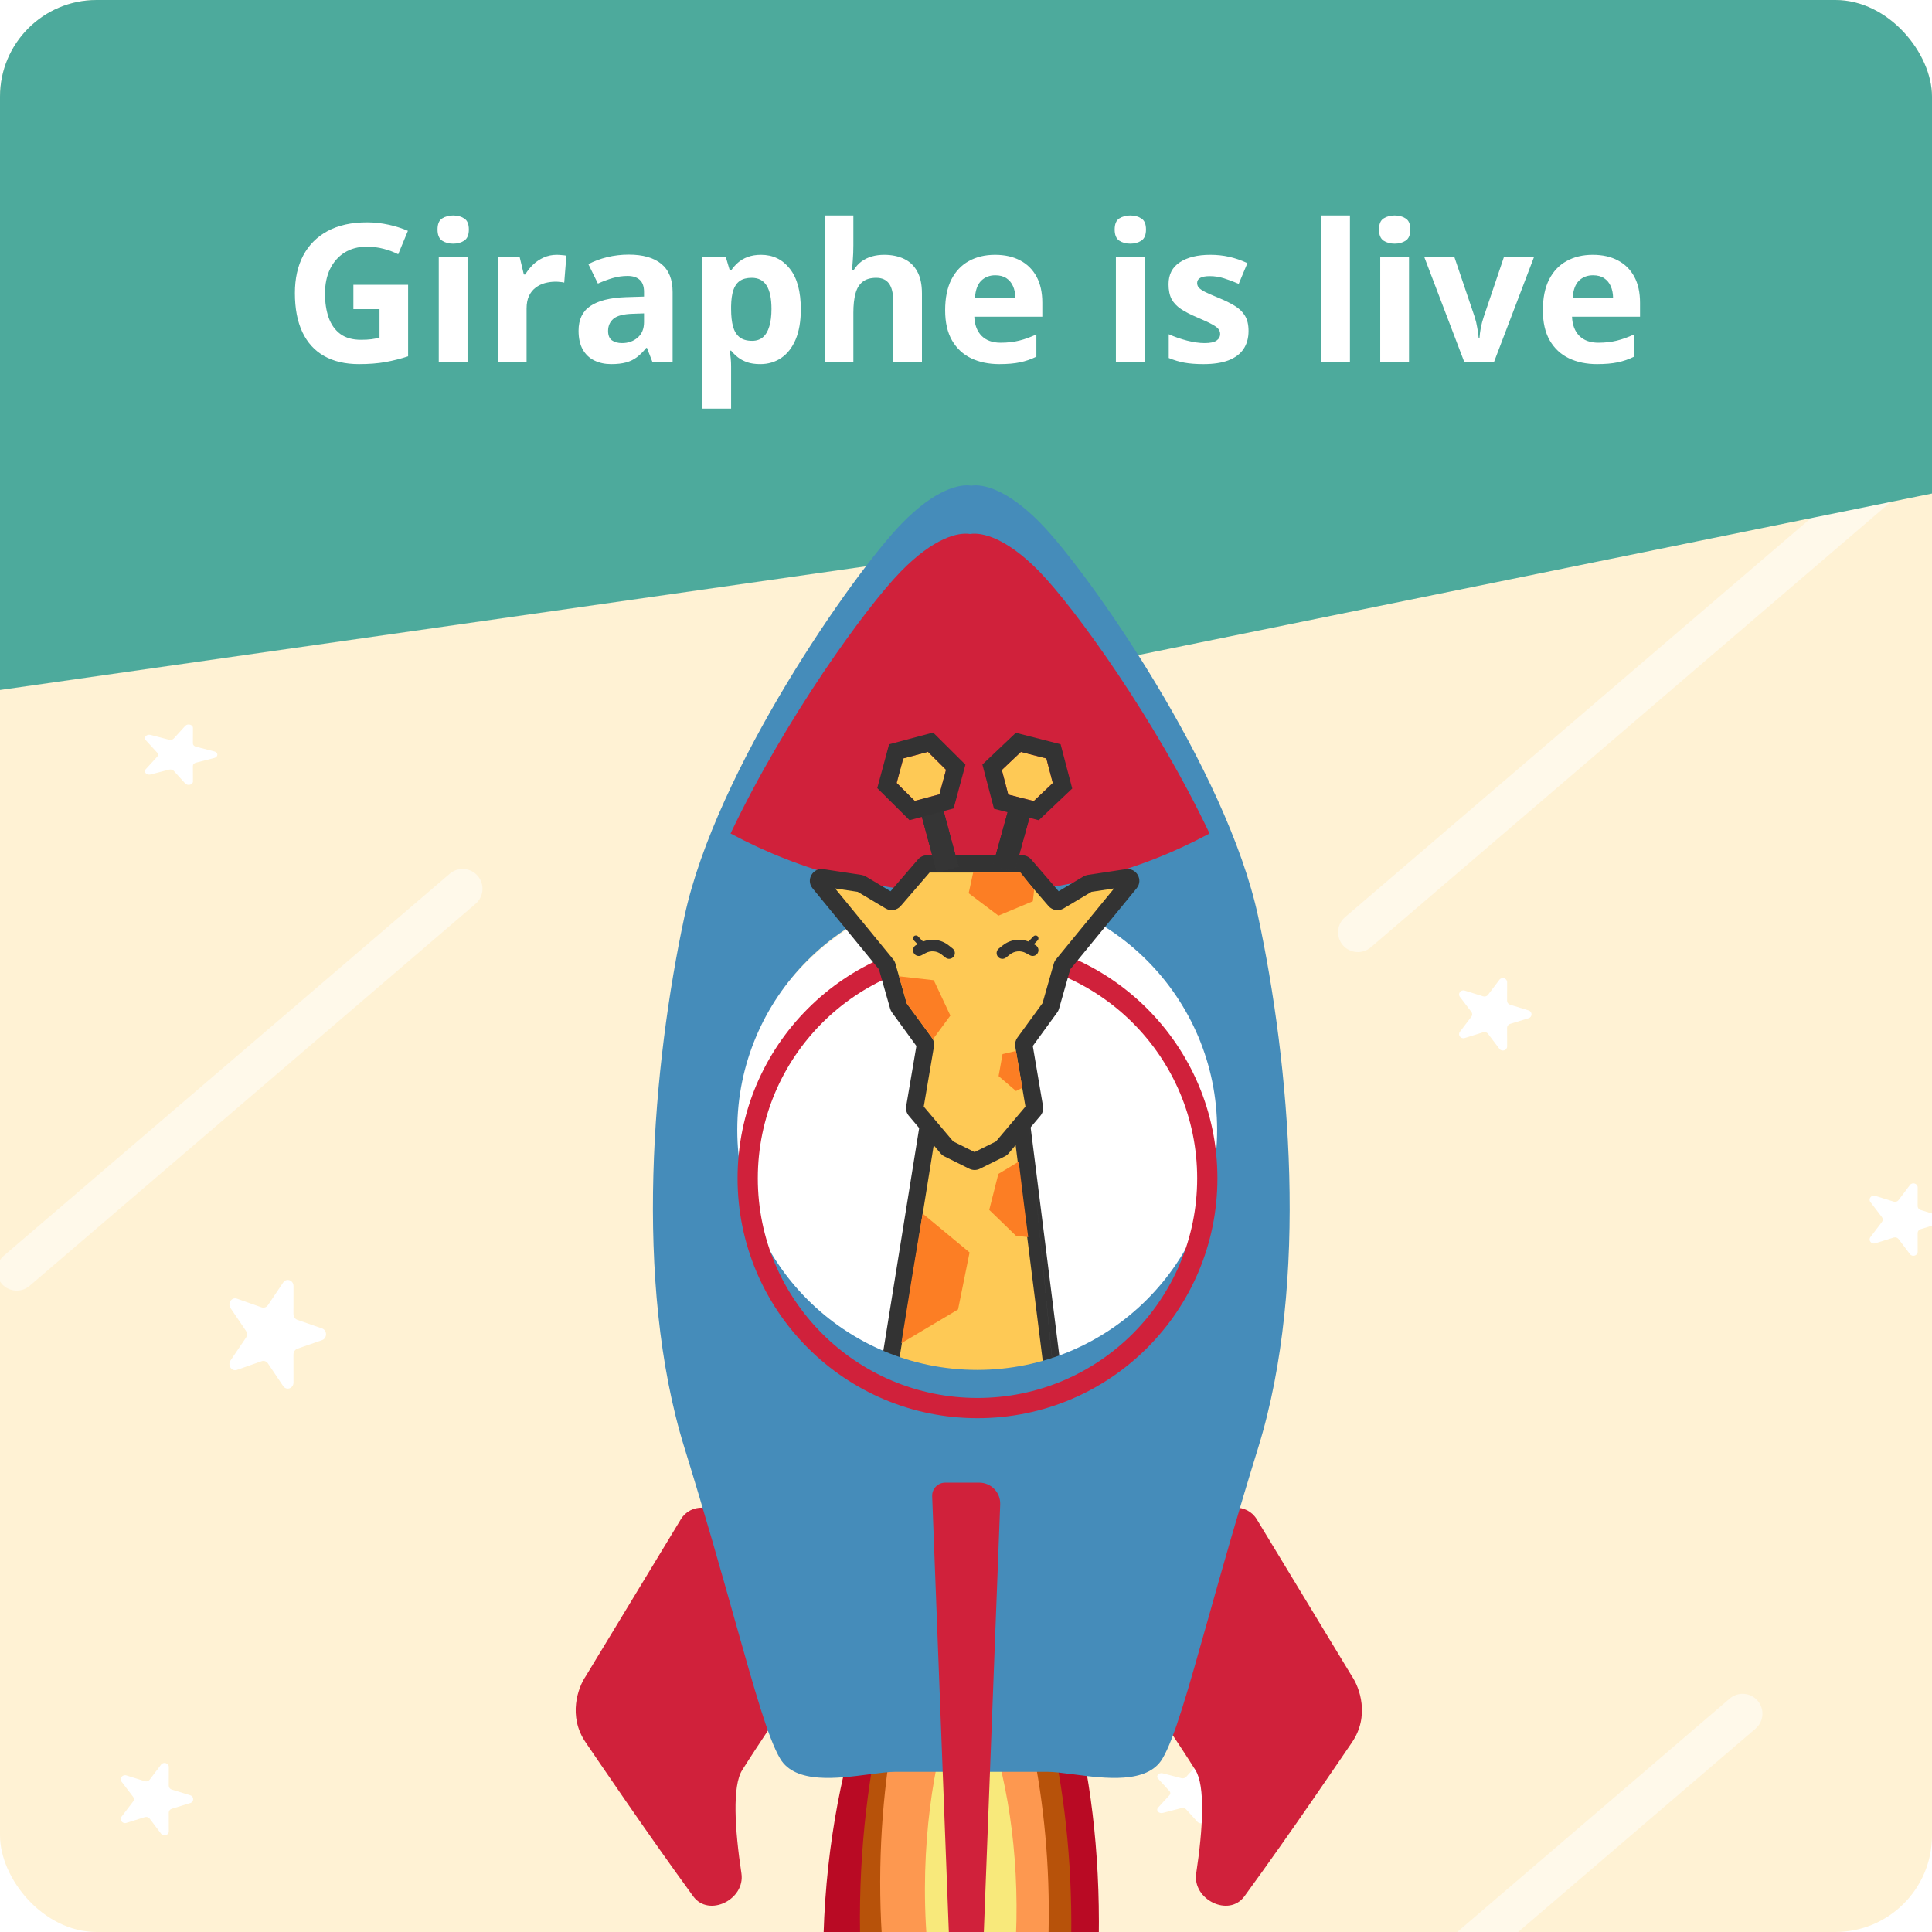 <svg width="160" height="160" viewBox="0 0 160 160" fill="none" xmlns="http://www.w3.org/2000/svg">
<g clip-path="url(#clip0_11361_1419)">
<rect width="160" height="160" rx="8" fill="#FFF2D4"/>
<path d="M86.795 63.231C87.068 63.315 87.068 63.685 86.795 63.769L85.518 64.163C85.396 64.201 85.313 64.31 85.314 64.433L85.316 65.716C85.317 65.991 84.95 66.105 84.781 65.882L83.995 64.843C83.92 64.743 83.786 64.701 83.664 64.74L82.389 65.139C82.116 65.224 81.889 64.925 82.058 64.703L82.849 63.667C82.925 63.567 82.925 63.433 82.849 63.333L82.058 62.297C81.889 62.075 82.116 61.776 82.389 61.861L83.664 62.261C83.786 62.299 83.92 62.257 83.995 62.157L84.781 61.118C84.95 60.895 85.317 61.009 85.316 61.284L85.314 62.567C85.313 62.69 85.396 62.799 85.518 62.837L86.795 63.231Z" fill="white"/>
<path d="M126.588 83.677C126.916 83.778 126.916 84.222 126.588 84.323L125.056 84.796C124.91 84.841 124.81 84.972 124.811 85.119L124.814 86.659C124.815 86.989 124.374 87.126 124.172 86.859L123.229 85.611C123.138 85.492 122.977 85.442 122.831 85.487L121.301 85.966C120.974 86.069 120.701 85.71 120.904 85.444L121.853 84.2C121.944 84.081 121.944 83.919 121.853 83.8L120.904 82.556C120.701 82.29 120.974 81.931 121.301 82.034L122.831 82.513C122.977 82.558 123.138 82.508 123.229 82.389L124.172 81.141C124.374 80.874 124.815 81.011 124.814 81.341L124.811 82.881C124.81 83.028 124.91 83.159 125.056 83.204L126.588 83.677Z" fill="white"/>
<path d="M160.588 100.677C160.916 100.778 160.916 101.222 160.588 101.323L159.056 101.796C158.91 101.841 158.81 101.972 158.811 102.119L158.814 103.659C158.815 103.989 158.374 104.126 158.172 103.859L157.229 102.611C157.138 102.491 156.977 102.442 156.831 102.487L155.301 102.966C154.974 103.069 154.701 102.71 154.904 102.444L155.853 101.2C155.944 101.081 155.944 100.919 155.853 100.8L154.904 99.556C154.701 99.29 154.974 98.931 155.301 99.034L156.831 99.513C156.977 99.558 157.138 99.508 157.229 99.389L158.172 98.141C158.374 97.874 158.815 98.011 158.814 98.341L158.811 99.881C158.81 100.028 158.91 100.159 159.056 100.204L160.588 100.677Z" fill="white"/>
<path d="M101.588 148.231C101.916 148.315 101.916 148.685 101.588 148.769L100.056 149.163C99.91 149.201 99.81 149.31 99.811 149.433L99.814 150.716C99.815 150.991 99.374 151.105 99.172 150.882L98.229 149.843C98.138 149.743 97.977 149.701 97.831 149.74L96.301 150.139C95.974 150.224 95.701 149.925 95.904 149.703L96.853 148.667C96.944 148.567 96.944 148.433 96.853 148.333L95.904 147.297C95.701 147.075 95.974 146.776 96.301 146.861L97.831 147.26C97.977 147.299 98.138 147.257 98.229 147.157L99.172 146.118C99.374 145.895 99.815 146.009 99.814 146.284L99.811 147.567C99.81 147.69 99.91 147.799 100.056 147.837L101.588 148.231Z" fill="white"/>
<path d="M17.754 62.231C18.082 62.315 18.082 62.685 17.754 62.769L16.222 63.163C16.075 63.201 15.976 63.31 15.976 63.433L15.98 64.716C15.981 64.991 15.54 65.105 15.338 64.882L14.394 63.843C14.304 63.743 14.143 63.701 13.996 63.739L12.467 64.139C12.139 64.224 11.867 63.925 12.07 63.703L13.019 62.667C13.11 62.567 13.11 62.433 13.019 62.333L12.07 61.297C11.867 61.075 12.139 60.776 12.467 60.861L13.996 61.261C14.143 61.299 14.304 61.257 14.394 61.157L15.338 60.118C15.54 59.895 15.981 60.009 15.98 60.284L15.976 61.567C15.976 61.69 16.075 61.799 16.222 61.837L17.754 62.231Z" fill="white"/>
<path d="M15.754 148.677C16.082 148.778 16.082 149.222 15.754 149.323L14.222 149.796C14.075 149.841 13.976 149.972 13.976 150.119L13.98 151.659C13.981 151.989 13.54 152.126 13.338 151.859L12.394 150.611C12.304 150.491 12.143 150.442 11.996 150.487L10.467 150.966C10.139 151.069 9.867 150.71 10.07 150.444L11.019 149.2C11.11 149.081 11.11 148.919 11.019 148.8L10.07 147.556C9.867 147.29 10.139 146.931 10.467 147.034L11.996 147.513C12.143 147.558 12.304 147.509 12.394 147.389L13.338 146.141C13.54 145.874 13.981 146.011 13.98 146.341L13.976 147.881C13.976 148.028 14.075 148.159 14.222 148.204L15.754 148.677Z" fill="white"/>
<path d="M73.588 109.677C73.916 109.778 73.916 110.222 73.588 110.323L72.056 110.796C71.91 110.841 71.81 110.972 71.811 111.119L71.814 112.659C71.815 112.989 71.374 113.126 71.172 112.859L70.229 111.611C70.138 111.491 69.977 111.442 69.831 111.487L68.301 111.966C67.974 112.069 67.701 111.71 67.904 111.444L68.853 110.2C68.944 110.081 68.944 109.919 68.853 109.8L67.904 108.556C67.701 108.29 67.974 107.931 68.301 108.034L69.831 108.513C69.977 108.558 70.138 108.509 70.229 108.389L71.172 107.141C71.374 106.874 71.815 107.011 71.814 107.341L71.811 108.881C71.81 109.028 71.91 109.159 72.056 109.204L73.588 109.677Z" fill="white"/>
<path d="M26.672 110.016C27.109 110.167 27.109 110.833 26.672 110.984L24.63 111.693C24.434 111.761 24.301 111.958 24.302 112.179L24.306 114.489C24.307 114.983 23.719 115.189 23.45 114.788L22.192 112.917C22.072 112.737 21.858 112.662 21.662 112.731L19.622 113.45C19.186 113.603 18.822 113.065 19.093 112.666L20.358 110.8C20.48 110.621 20.48 110.379 20.358 110.2L19.093 108.334C18.822 107.935 19.186 107.397 19.622 107.55L21.662 108.269C21.858 108.338 22.072 108.263 22.192 108.083L23.45 106.212C23.719 105.811 24.307 106.017 24.306 106.511L24.302 108.821C24.301 109.042 24.434 109.239 24.63 109.307L26.672 110.016Z" fill="white"/>
<path opacity="0.5" fill-rule="evenodd" clip-rule="evenodd" d="M180.583 18.848C181.174 19.537 181.094 20.575 180.405 21.165L113.525 78.454C112.836 79.044 111.799 78.964 111.208 78.275C110.618 77.586 110.698 76.549 111.387 75.959L178.267 18.669C178.956 18.079 179.993 18.159 180.583 18.848Z" fill="white"/>
<path opacity="0.5" fill-rule="evenodd" clip-rule="evenodd" d="M145.563 140.848C146.154 141.537 146.074 142.575 145.384 143.165L108.452 174.801C107.763 175.392 106.725 175.312 106.135 174.623C105.545 173.933 105.625 172.896 106.314 172.306L143.247 140.669C143.936 140.079 144.973 140.159 145.563 140.848Z" fill="white"/>
<path opacity="0.5" fill-rule="evenodd" clip-rule="evenodd" d="M39.563 72.536C40.154 73.225 40.074 74.262 39.385 74.853L2.452 106.489C1.763 107.079 0.725 106.999 0.135 106.31C-0.455 105.621 -0.375 104.584 0.314 103.993L37.247 72.357C37.936 71.767 38.973 71.847 39.563 72.536Z" fill="white"/>
<path fill-rule="evenodd" clip-rule="evenodd" d="M160 40.87L66 60L74.5 46.5L0 57.143V8C0 3.582 3.582 0 8 0H152C156.418 0 160 3.582 160 8V40.87Z" fill="#4DAA9C"/>
<path d="M29.266 23.586H33.797V29.508C33.198 29.706 32.575 29.865 31.93 29.984C31.284 30.099 30.552 30.156 29.734 30.156C28.599 30.156 27.635 29.932 26.844 29.484C26.052 29.037 25.451 28.375 25.039 27.5C24.628 26.625 24.422 25.549 24.422 24.273C24.422 23.076 24.651 22.039 25.109 21.164C25.573 20.289 26.247 19.612 27.133 19.133C28.023 18.654 29.109 18.414 30.391 18.414C30.995 18.414 31.591 18.479 32.18 18.609C32.768 18.74 33.302 18.909 33.781 19.117L32.977 21.055C32.628 20.878 32.229 20.729 31.781 20.609C31.333 20.49 30.865 20.43 30.375 20.43C29.672 20.43 29.06 20.591 28.539 20.914C28.023 21.237 27.622 21.69 27.336 22.273C27.055 22.852 26.914 23.534 26.914 24.32C26.914 25.065 27.016 25.727 27.219 26.305C27.422 26.878 27.742 27.328 28.18 27.656C28.617 27.979 29.188 28.141 29.891 28.141C30.234 28.141 30.523 28.125 30.758 28.094C30.997 28.057 31.221 28.021 31.43 27.984V25.602H29.266V23.586ZM38.719 21.266V30H36.336V21.266H38.719ZM37.531 17.844C37.885 17.844 38.19 17.927 38.445 18.094C38.7 18.255 38.828 18.56 38.828 19.008C38.828 19.451 38.7 19.758 38.445 19.93C38.19 20.096 37.885 20.18 37.531 20.18C37.172 20.18 36.865 20.096 36.609 19.93C36.359 19.758 36.234 19.451 36.234 19.008C36.234 18.56 36.359 18.255 36.609 18.094C36.865 17.927 37.172 17.844 37.531 17.844ZM46.102 21.102C46.221 21.102 46.359 21.109 46.516 21.125C46.677 21.135 46.807 21.151 46.906 21.172L46.727 23.406C46.648 23.38 46.536 23.362 46.391 23.352C46.25 23.336 46.128 23.328 46.023 23.328C45.716 23.328 45.417 23.367 45.125 23.445C44.839 23.523 44.581 23.651 44.352 23.828C44.122 24 43.94 24.229 43.805 24.516C43.675 24.797 43.609 25.143 43.609 25.555V30H41.227V21.266H43.031L43.383 22.734H43.5C43.672 22.438 43.885 22.167 44.141 21.922C44.401 21.672 44.695 21.474 45.023 21.328C45.357 21.177 45.716 21.102 46.102 21.102ZM52.07 21.086C53.242 21.086 54.141 21.341 54.766 21.852C55.391 22.362 55.703 23.138 55.703 24.18V30H54.039L53.578 28.812H53.516C53.266 29.125 53.01 29.38 52.75 29.578C52.49 29.776 52.19 29.922 51.852 30.016C51.513 30.109 51.102 30.156 50.617 30.156C50.102 30.156 49.638 30.057 49.227 29.859C48.82 29.662 48.5 29.359 48.266 28.953C48.031 28.542 47.914 28.021 47.914 27.391C47.914 26.463 48.24 25.781 48.891 25.344C49.542 24.901 50.518 24.656 51.82 24.609L53.336 24.562V24.18C53.336 23.721 53.216 23.385 52.977 23.172C52.737 22.958 52.404 22.852 51.977 22.852C51.555 22.852 51.141 22.912 50.734 23.031C50.328 23.151 49.922 23.302 49.516 23.484L48.727 21.875C49.19 21.63 49.708 21.438 50.281 21.297C50.859 21.156 51.456 21.086 52.07 21.086ZM53.336 25.953L52.414 25.984C51.643 26.005 51.107 26.143 50.805 26.398C50.508 26.654 50.359 26.99 50.359 27.406C50.359 27.771 50.466 28.031 50.68 28.188C50.893 28.338 51.172 28.414 51.516 28.414C52.026 28.414 52.456 28.263 52.805 27.961C53.159 27.659 53.336 27.229 53.336 26.672V25.953ZM63.023 21.102C64.008 21.102 64.802 21.484 65.406 22.25C66.016 23.016 66.32 24.138 66.32 25.617C66.32 26.607 66.177 27.44 65.891 28.117C65.604 28.789 65.208 29.297 64.703 29.641C64.198 29.984 63.617 30.156 62.961 30.156C62.539 30.156 62.177 30.104 61.875 30C61.573 29.891 61.315 29.753 61.102 29.586C60.888 29.414 60.703 29.232 60.547 29.039H60.422C60.464 29.247 60.495 29.461 60.516 29.68C60.536 29.898 60.547 30.112 60.547 30.32V33.844H58.164V21.266H60.102L60.438 22.398H60.547C60.703 22.164 60.893 21.948 61.117 21.75C61.341 21.552 61.609 21.396 61.922 21.281C62.24 21.162 62.607 21.102 63.023 21.102ZM62.258 23.008C61.841 23.008 61.51 23.094 61.266 23.266C61.021 23.438 60.841 23.695 60.727 24.039C60.617 24.383 60.557 24.818 60.547 25.344V25.602C60.547 26.164 60.599 26.641 60.703 27.031C60.812 27.422 60.992 27.719 61.242 27.922C61.497 28.125 61.846 28.227 62.289 28.227C62.654 28.227 62.953 28.125 63.188 27.922C63.422 27.719 63.596 27.422 63.711 27.031C63.831 26.635 63.891 26.154 63.891 25.586C63.891 24.732 63.758 24.088 63.492 23.656C63.227 23.224 62.815 23.008 62.258 23.008ZM70.672 17.844V20.32C70.672 20.753 70.656 21.164 70.625 21.555C70.599 21.945 70.578 22.221 70.562 22.383H70.688C70.875 22.081 71.096 21.836 71.352 21.648C71.612 21.461 71.898 21.323 72.211 21.234C72.523 21.146 72.859 21.102 73.219 21.102C73.849 21.102 74.398 21.213 74.867 21.438C75.336 21.656 75.701 22.003 75.961 22.477C76.221 22.945 76.352 23.555 76.352 24.305V30H73.969V24.898C73.969 24.273 73.854 23.802 73.625 23.484C73.396 23.167 73.042 23.008 72.562 23.008C72.083 23.008 71.706 23.12 71.43 23.344C71.154 23.562 70.958 23.888 70.844 24.32C70.729 24.747 70.672 25.271 70.672 25.891V30H68.289V17.844H70.672ZM82.406 21.102C83.213 21.102 83.909 21.258 84.492 21.57C85.076 21.878 85.526 22.326 85.844 22.914C86.162 23.503 86.32 24.221 86.32 25.07V26.227H80.688C80.713 26.898 80.914 27.427 81.289 27.812C81.669 28.193 82.195 28.383 82.867 28.383C83.424 28.383 83.935 28.326 84.398 28.211C84.862 28.096 85.338 27.924 85.828 27.695V29.539C85.396 29.753 84.943 29.909 84.469 30.008C84 30.107 83.43 30.156 82.758 30.156C81.883 30.156 81.107 29.995 80.43 29.672C79.758 29.349 79.229 28.857 78.844 28.195C78.463 27.534 78.273 26.701 78.273 25.695C78.273 24.674 78.445 23.826 78.789 23.148C79.138 22.466 79.622 21.956 80.242 21.617C80.862 21.273 81.583 21.102 82.406 21.102ZM82.422 22.797C81.958 22.797 81.573 22.945 81.266 23.242C80.963 23.539 80.789 24.005 80.742 24.641H84.086C84.081 24.287 84.016 23.971 83.891 23.695C83.771 23.419 83.588 23.201 83.344 23.039C83.104 22.878 82.797 22.797 82.422 22.797ZM94.797 21.266V30H92.414V21.266H94.797ZM93.609 17.844C93.963 17.844 94.268 17.927 94.523 18.094C94.779 18.255 94.906 18.56 94.906 19.008C94.906 19.451 94.779 19.758 94.523 19.93C94.268 20.096 93.963 20.18 93.609 20.18C93.25 20.18 92.943 20.096 92.688 19.93C92.438 19.758 92.312 19.451 92.312 19.008C92.312 18.56 92.438 18.255 92.688 18.094C92.943 17.927 93.25 17.844 93.609 17.844ZM103.398 27.406C103.398 28 103.258 28.503 102.977 28.914C102.701 29.32 102.286 29.63 101.734 29.844C101.182 30.052 100.495 30.156 99.672 30.156C99.062 30.156 98.539 30.117 98.102 30.039C97.669 29.961 97.232 29.831 96.789 29.648V27.68C97.263 27.893 97.771 28.07 98.312 28.211C98.859 28.346 99.338 28.414 99.75 28.414C100.214 28.414 100.544 28.346 100.742 28.211C100.945 28.07 101.047 27.888 101.047 27.664C101.047 27.518 101.005 27.388 100.922 27.273C100.844 27.154 100.672 27.021 100.406 26.875C100.141 26.724 99.724 26.529 99.156 26.289C98.609 26.06 98.159 25.828 97.805 25.594C97.456 25.359 97.195 25.083 97.023 24.766C96.857 24.443 96.773 24.034 96.773 23.539C96.773 22.732 97.086 22.125 97.711 21.719C98.341 21.307 99.182 21.102 100.234 21.102C100.776 21.102 101.292 21.156 101.781 21.266C102.276 21.375 102.784 21.549 103.305 21.789L102.586 23.508C102.154 23.32 101.745 23.167 101.359 23.047C100.979 22.927 100.591 22.867 100.195 22.867C99.846 22.867 99.583 22.914 99.406 23.008C99.229 23.102 99.141 23.245 99.141 23.438C99.141 23.578 99.185 23.703 99.273 23.812C99.367 23.922 99.544 24.044 99.805 24.18C100.07 24.31 100.458 24.479 100.969 24.688C101.464 24.891 101.893 25.104 102.258 25.328C102.622 25.547 102.904 25.82 103.102 26.148C103.299 26.471 103.398 26.891 103.398 27.406ZM111.797 30H109.414V17.844H111.797V30ZM116.688 21.266V30H114.305V21.266H116.688ZM115.5 17.844C115.854 17.844 116.159 17.927 116.414 18.094C116.669 18.255 116.797 18.56 116.797 19.008C116.797 19.451 116.669 19.758 116.414 19.93C116.159 20.096 115.854 20.18 115.5 20.18C115.141 20.18 114.833 20.096 114.578 19.93C114.328 19.758 114.203 19.451 114.203 19.008C114.203 18.56 114.328 18.255 114.578 18.094C114.833 17.927 115.141 17.844 115.5 17.844ZM121.273 30L117.945 21.266H120.438L122.125 26.242C122.219 26.534 122.292 26.841 122.344 27.164C122.401 27.487 122.44 27.776 122.461 28.031H122.523C122.539 27.755 122.576 27.461 122.633 27.148C122.695 26.836 122.776 26.534 122.875 26.242L124.555 21.266H127.047L123.719 30H121.273ZM131.906 21.102C132.714 21.102 133.409 21.258 133.992 21.57C134.576 21.878 135.026 22.326 135.344 22.914C135.661 23.503 135.82 24.221 135.82 25.07V26.227H130.188C130.214 26.898 130.414 27.427 130.789 27.812C131.169 28.193 131.695 28.383 132.367 28.383C132.924 28.383 133.435 28.326 133.898 28.211C134.362 28.096 134.839 27.924 135.328 27.695V29.539C134.896 29.753 134.443 29.909 133.969 30.008C133.5 30.107 132.93 30.156 132.258 30.156C131.383 30.156 130.607 29.995 129.93 29.672C129.258 29.349 128.729 28.857 128.344 28.195C127.964 27.534 127.773 26.701 127.773 25.695C127.773 24.674 127.945 23.826 128.289 23.148C128.638 22.466 129.122 21.956 129.742 21.617C130.362 21.273 131.083 21.102 131.906 21.102ZM131.922 22.797C131.458 22.797 131.073 22.945 130.766 23.242C130.464 23.539 130.289 24.005 130.242 24.641H133.586C133.581 24.287 133.516 23.971 133.391 23.695C133.271 23.419 133.089 23.201 132.844 23.039C132.604 22.878 132.297 22.797 131.922 22.797Z" fill="white"/>
<circle cx="82.268" cy="95.403" r="22.058" transform="rotate(-30 82.268 95.403)" fill="white"/>
<path d="M80.427 126.377C73.235 130.444 57.146 164.774 79.919 203.414C96.699 170.875 92.412 136.545 80.427 126.377Z" fill="#B90A24"/>
<path d="M80.016 126.377C75.043 129.776 62.748 162.866 80.466 195.159C93.521 167.965 89.342 139.974 80.016 126.377Z" fill="#B7520A"/>
<path d="M79.446 129.128C75.466 131.833 66.379 161.207 80.558 186.906C91.006 165.264 86.909 139.948 79.446 129.128Z" fill="#FD9850"/>
<path d="M80.159 139.182C77.996 140.928 73.058 159.881 80.764 176.463C86.441 162.499 84.215 146.164 80.159 139.182Z" fill="#F8E97B"/>
<path d="M84.684 109.548L82.259 112.117L82.342 114.819L84.367 113.712L86.457 112.606L86.195 110.615L84.684 109.548Z" fill="#FC7E24"/>
<path d="M48.51 138.814L56.383 125.823C57.191 124.49 59.145 124.552 59.867 125.934L66.059 137.801C66.387 138.429 66.357 139.183 65.966 139.774C64.842 141.473 62.866 144.365 61.461 146.6C60.639 147.908 60.845 151.465 61.402 155.147C61.729 157.309 58.699 158.814 57.41 157.047C53.473 151.652 49.463 145.697 48.51 144.31C46.999 142.112 47.881 139.73 48.51 138.814Z" fill="#D0213B"/>
<path d="M111.956 138.814L104.083 125.823C103.275 124.49 101.321 124.552 100.6 125.934L94.407 137.801C94.08 138.429 94.11 139.183 94.5 139.774C95.624 141.473 97.6 144.365 99.005 146.6C99.827 147.908 99.622 151.465 99.064 155.147C98.737 157.309 101.767 158.814 103.056 157.047C106.993 151.652 111.003 145.697 111.956 144.31C113.467 142.112 112.586 139.73 111.956 138.814Z" fill="#D0213B"/>
<path d="M79.59 119.896L87.109 115.648C87.155 115.622 87.181 115.57 87.174 115.518L83.839 89.385C83.831 89.32 83.775 89.271 83.71 89.271H77.215C77.151 89.271 77.096 89.317 77.086 89.38L72.814 115.52C72.805 115.571 72.828 115.623 72.872 115.651L79.454 119.892C79.495 119.918 79.547 119.92 79.59 119.896Z" fill="#FEC955"/>
<path fill-rule="evenodd" clip-rule="evenodd" d="M84.842 89.294C84.789 88.87 84.433 88.552 84.012 88.552H77.617C77.206 88.552 76.856 88.854 76.79 89.264L72.584 115.405C72.53 115.738 72.676 116.071 72.956 116.254L79.438 120.495C79.699 120.667 80.033 120.676 80.304 120.521L87.708 116.272C88.004 116.103 88.169 115.769 88.126 115.427L87.424 115.518L87.422 115.518M87.424 115.518L88.126 115.427L84.842 89.294M83.502 89.988L86.672 115.218L79.911 119.097L74.043 115.257L78.109 89.988H83.502ZM87.01 115.023C87.01 115.024 87.01 115.024 87.01 115.024L87.01 115.023Z" fill="#333333"/>
<path d="M76.408 100.5L75.494 105.967L74.645 111.239L79.342 108.445L80.296 103.723L76.408 100.5Z" fill="#FC7E24"/>
<path d="M84.367 96.204L82.68 97.217L81.925 100.197L84.137 102.339L85.15 102.453L84.824 99.914L84.367 96.204Z" fill="#FC7E24"/>
<path fill-rule="evenodd" clip-rule="evenodd" d="M86.181 43.336C83.44 40.529 81.419 40.064 80.439 40.223C79.458 40.064 77.437 40.529 74.697 43.336C70.668 47.462 59.293 63.74 56.686 75.891C54.079 88.042 52.42 106.153 56.686 119.909C58.394 125.419 59.741 130.205 60.849 134.14L60.849 134.14L60.849 134.14C62.506 140.03 63.627 144.013 64.621 145.663C65.875 147.742 69.345 147.289 71.988 146.944C72.841 146.833 73.608 146.733 74.186 146.733H82.044L86.691 146.733C87.269 146.733 88.037 146.833 88.89 146.944C91.533 147.289 95.002 147.742 96.256 145.663C97.251 144.013 98.372 140.03 100.029 134.14C101.136 130.205 102.483 125.419 104.192 119.909C108.458 106.153 106.799 88.042 104.192 75.891C101.585 63.74 90.209 47.462 86.181 43.336ZM80.928 113.449C69.954 113.449 61.058 104.553 61.058 93.58C61.058 82.606 69.954 73.71 80.928 73.71C91.901 73.71 100.797 82.606 100.797 93.58C100.797 104.553 91.901 113.449 80.928 113.449Z" fill="#458CBA"/>
<g filter="url(#filter0_d_11361_1419)">
<path fill-rule="evenodd" clip-rule="evenodd" d="M80.951 111.773C70.903 111.773 62.758 103.628 62.758 93.58C62.758 83.532 70.903 75.386 80.951 75.386C90.999 75.386 99.145 83.532 99.145 93.58C99.145 103.628 90.999 111.773 80.951 111.773ZM80.951 113.449C69.978 113.449 61.082 104.553 61.082 93.58C61.082 82.606 69.978 73.71 80.951 73.71C91.925 73.71 100.821 82.606 100.821 93.58C100.821 104.553 91.925 113.449 80.951 113.449Z" fill="#D0213B"/>
</g>
<g filter="url(#filter1_d_11361_1419)">
<path fill-rule="evenodd" clip-rule="evenodd" d="M100.17 65.027C95.667 55.548 88.974 46.302 86.078 43.336C83.338 40.529 81.317 40.064 80.337 40.223C79.356 40.064 77.335 40.529 74.595 43.336C71.698 46.302 65.005 55.548 60.503 65.027C66.409 68.201 73.162 70.001 80.337 70.001C87.511 70.001 94.264 68.201 100.17 65.027Z" fill="#D0213B"/>
</g>
<path fill-rule="evenodd" clip-rule="evenodd" d="M80.712 71.546H84.651C84.728 71.546 84.8 71.579 84.85 71.637L87.378 74.568C87.461 74.664 87.602 74.687 87.711 74.621L90.097 73.199C90.126 73.182 90.158 73.17 90.192 73.165L93.332 72.689C93.569 72.653 93.726 72.926 93.575 73.111L88.014 79.899C87.992 79.926 87.975 79.958 87.965 79.992L87.01 83.345C87.002 83.374 86.989 83.402 86.971 83.427L84.836 86.359C84.795 86.416 84.778 86.487 84.79 86.555L85.668 91.73C85.681 91.805 85.66 91.883 85.61 91.941L82.973 95.061C82.95 95.088 82.922 95.111 82.89 95.127L80.829 96.151C80.755 96.187 80.668 96.187 80.595 96.151L78.534 95.127C78.502 95.111 78.474 95.088 78.451 95.061L75.813 91.941C75.764 91.883 75.743 91.805 75.756 91.73L76.634 86.555C76.646 86.487 76.629 86.416 76.588 86.359L74.453 83.427C74.435 83.402 74.422 83.374 74.413 83.345L73.459 79.992C73.449 79.958 73.432 79.926 73.41 79.899L67.849 73.111C67.697 72.926 67.854 72.653 68.091 72.689L71.232 73.165C71.266 73.17 71.298 73.182 71.327 73.199L73.713 74.621C73.822 74.687 73.963 74.664 74.046 74.568L76.574 71.637C76.624 71.579 76.696 71.546 76.773 71.546H80.712Z" fill="#FEC955"/>
<path fill-rule="evenodd" clip-rule="evenodd" d="M85.397 71.171C85.21 70.955 84.938 70.83 84.651 70.83H76.773C76.486 70.83 76.213 70.955 76.027 71.171L73.751 73.81L71.698 72.585C71.588 72.52 71.467 72.477 71.341 72.457L68.2 71.981C67.311 71.847 66.723 72.87 67.29 73.562L72.791 80.278L73.72 83.54C73.752 83.65 73.802 83.754 73.87 83.846L75.892 86.624L75.045 91.611C74.998 91.894 75.077 92.182 75.262 92.401L77.899 95.522C77.986 95.624 78.092 95.707 78.212 95.767L80.273 96.791C80.549 96.928 80.875 96.928 81.151 96.791L83.212 95.767C83.332 95.707 83.438 95.624 83.525 95.522L86.162 92.401C86.347 92.182 86.426 91.894 86.378 91.611L85.532 86.624L87.554 83.846C87.621 83.754 87.672 83.65 87.703 83.54L88.632 80.278L94.134 73.562C94.701 72.87 94.112 71.847 93.224 71.981L90.083 72.457C89.957 72.477 89.835 72.52 89.726 72.585L87.673 73.81L85.397 71.171ZM84.44 72.262L86.831 75.034C87.142 75.395 87.671 75.48 88.082 75.235L90.39 73.859L92.266 73.575L87.456 79.447C87.371 79.55 87.309 79.669 87.272 79.797L86.339 83.073L84.252 85.94C84.098 86.152 84.036 86.416 84.079 86.674L84.923 91.642L82.483 94.529L80.712 95.409L78.941 94.529L76.501 91.642L77.344 86.674C77.388 86.416 77.326 86.152 77.171 85.94L75.084 83.073L74.151 79.797C74.115 79.669 74.053 79.55 73.968 79.447L69.158 73.575L71.034 73.859L73.342 75.235C73.753 75.48 74.281 75.395 74.593 75.034L76.984 72.262H84.44Z" fill="#333333"/>
<path d="M77.331 81.177L74.45 80.852L75.104 83.129L77.265 86.058L78.706 84.105L77.331 81.177Z" fill="#FC7E24"/>
<path d="M84.664 90.092L84.14 87.034L83.027 87.294L82.7 89.116L84.14 90.352L84.664 90.092Z" fill="#FC7E24"/>
<path d="M80.592 72.262L80.221 73.974L82.685 75.831L85.534 74.638L85.646 73.693L84.52 72.262L80.592 72.262Z" fill="#FC7E24"/>
<path fill-rule="evenodd" clip-rule="evenodd" d="M83.765 66.604L85.311 67.026L83.924 72.037L82.378 71.614L83.765 66.604ZM85.472 66.935L84.015 72.197L82.217 71.705L83.674 66.444L85.472 66.935Z" fill="#353535"/>
<path d="M76.147 66.914L77.948 66.434L79.39 71.781L77.588 72.261L76.147 66.914Z" fill="#353535"/>
<path d="M84.544 62.272L82.966 63.767L83.5 65.803L85.612 66.342L87.189 64.847L86.655 62.811L84.544 62.272Z" fill="#FEC955"/>
<path d="M76.85 62.264L74.805 62.809L74.257 64.84L75.754 66.328L77.798 65.783L78.346 63.752L76.85 62.264Z" fill="#FEC955"/>
<path fill-rule="evenodd" clip-rule="evenodd" d="M83.64 79.044C84.015 78.745 84.533 78.7 84.955 78.928L85.294 79.112C85.526 79.238 85.817 79.152 85.943 78.92C86.069 78.687 85.983 78.397 85.75 78.27L85.411 78.087C84.652 77.675 83.72 77.757 83.044 78.294L82.717 78.554C82.51 78.719 82.476 79.02 82.64 79.227C82.805 79.434 83.106 79.468 83.313 79.303L83.64 79.044Z" fill="#333333"/>
<path fill-rule="evenodd" clip-rule="evenodd" d="M85.928 77.539C85.833 77.447 85.682 77.449 85.59 77.544L84.876 78.278C84.784 78.373 84.786 78.525 84.881 78.617C84.975 78.709 85.127 78.707 85.219 78.612L85.933 77.877C86.025 77.782 86.023 77.631 85.928 77.539Z" fill="#333333"/>
<path fill-rule="evenodd" clip-rule="evenodd" d="M77.973 79.044C77.597 78.745 77.08 78.7 76.658 78.928L76.319 79.112C76.086 79.238 75.796 79.152 75.669 78.919C75.543 78.687 75.63 78.397 75.862 78.27L76.201 78.087C76.961 77.675 77.893 77.757 78.569 78.294L78.896 78.554C79.103 78.719 79.137 79.02 78.972 79.227C78.808 79.434 78.507 79.468 78.3 79.303L77.973 79.044Z" fill="#333333"/>
<path fill-rule="evenodd" clip-rule="evenodd" d="M75.684 77.539C75.779 77.447 75.931 77.449 76.023 77.544L76.737 78.278C76.829 78.373 76.827 78.525 76.732 78.617C76.637 78.709 76.486 78.707 76.393 78.612L75.68 77.877C75.588 77.783 75.59 77.631 75.684 77.539Z" fill="#333333"/>
<path d="M85.472 66.935L83.674 66.444L82.217 71.705L84.015 72.197L85.472 66.935Z" fill="#333333"/>
<path fill-rule="evenodd" clip-rule="evenodd" d="M77.856 66.594L76.307 67.006L77.681 72.102L79.23 71.689L77.856 66.594ZM76.147 66.914L77.588 72.261L79.39 71.781L77.948 66.434L76.147 66.914Z" fill="#353535"/>
<path fill-rule="evenodd" clip-rule="evenodd" d="M84.128 60.687L81.358 63.313L82.32 66.979L86.028 67.927L88.797 65.301L87.835 61.635L84.128 60.687ZM87.189 64.847L85.612 66.342L83.5 65.803L82.966 63.767L84.544 62.272L86.655 62.811L87.189 64.847Z" fill="#333333"/>
<path fill-rule="evenodd" clip-rule="evenodd" d="M77.28 60.667L73.629 61.64L72.651 65.268L75.324 67.924L78.975 66.952L79.953 63.324L77.28 60.667ZM77.799 65.783L75.754 66.328L74.258 64.84L74.805 62.809L76.85 62.264L78.346 63.751L77.799 65.783Z" fill="#333333"/>
<path fill-rule="evenodd" clip-rule="evenodd" d="M79.365 122.786C79.365 122.786 79.365 122.786 79.365 122.786H81.099C82.082 122.786 82.869 123.603 82.832 124.586L81.302 164.569C81.29 164.898 81.02 165.158 80.691 165.158C79.621 165.158 78.743 164.313 78.702 163.244L77.198 123.911C77.174 123.296 77.666 122.786 78.281 122.786H79.365C79.365 122.786 79.365 122.786 79.365 122.786Z" fill="#D0213B"/>
</g>
<defs>
<filter id="filter0_d_11361_1419" x="57.082" y="73.71" width="47.739" height="47.739" filterUnits="userSpaceOnUse" color-interpolation-filters="sRGB">
<feFlood flood-opacity="0" result="BackgroundImageFix"/>
<feColorMatrix in="SourceAlpha" type="matrix" values="0 0 0 0 0 0 0 0 0 0 0 0 0 0 0 0 0 0 127 0" result="hardAlpha"/>
<feOffset dy="4"/>
<feGaussianBlur stdDeviation="2"/>
<feComposite in2="hardAlpha" operator="out"/>
<feColorMatrix type="matrix" values="0 0 0 0 0 0 0 0 0 0 0 0 0 0 0 0 0 0 0.25 0"/>
<feBlend mode="normal" in2="BackgroundImageFix" result="effect1_dropShadow_11361_1419"/>
<feBlend mode="normal" in="SourceGraphic" in2="effect1_dropShadow_11361_1419" result="shape"/>
</filter>
<filter id="filter1_d_11361_1419" x="56.503" y="40.195" width="47.667" height="37.806" filterUnits="userSpaceOnUse" color-interpolation-filters="sRGB">
<feFlood flood-opacity="0" result="BackgroundImageFix"/>
<feColorMatrix in="SourceAlpha" type="matrix" values="0 0 0 0 0 0 0 0 0 0 0 0 0 0 0 0 0 0 127 0" result="hardAlpha"/>
<feOffset dy="4"/>
<feGaussianBlur stdDeviation="2"/>
<feComposite in2="hardAlpha" operator="out"/>
<feColorMatrix type="matrix" values="0 0 0 0 0 0 0 0 0 0 0 0 0 0 0 0 0 0 0.25 0"/>
<feBlend mode="normal" in2="BackgroundImageFix" result="effect1_dropShadow_11361_1419"/>
<feBlend mode="normal" in="SourceGraphic" in2="effect1_dropShadow_11361_1419" result="shape"/>
</filter>
<clipPath id="clip0_11361_1419">
<rect width="160" height="160" rx="8" fill="white"/>
</clipPath>
</defs>
</svg>
